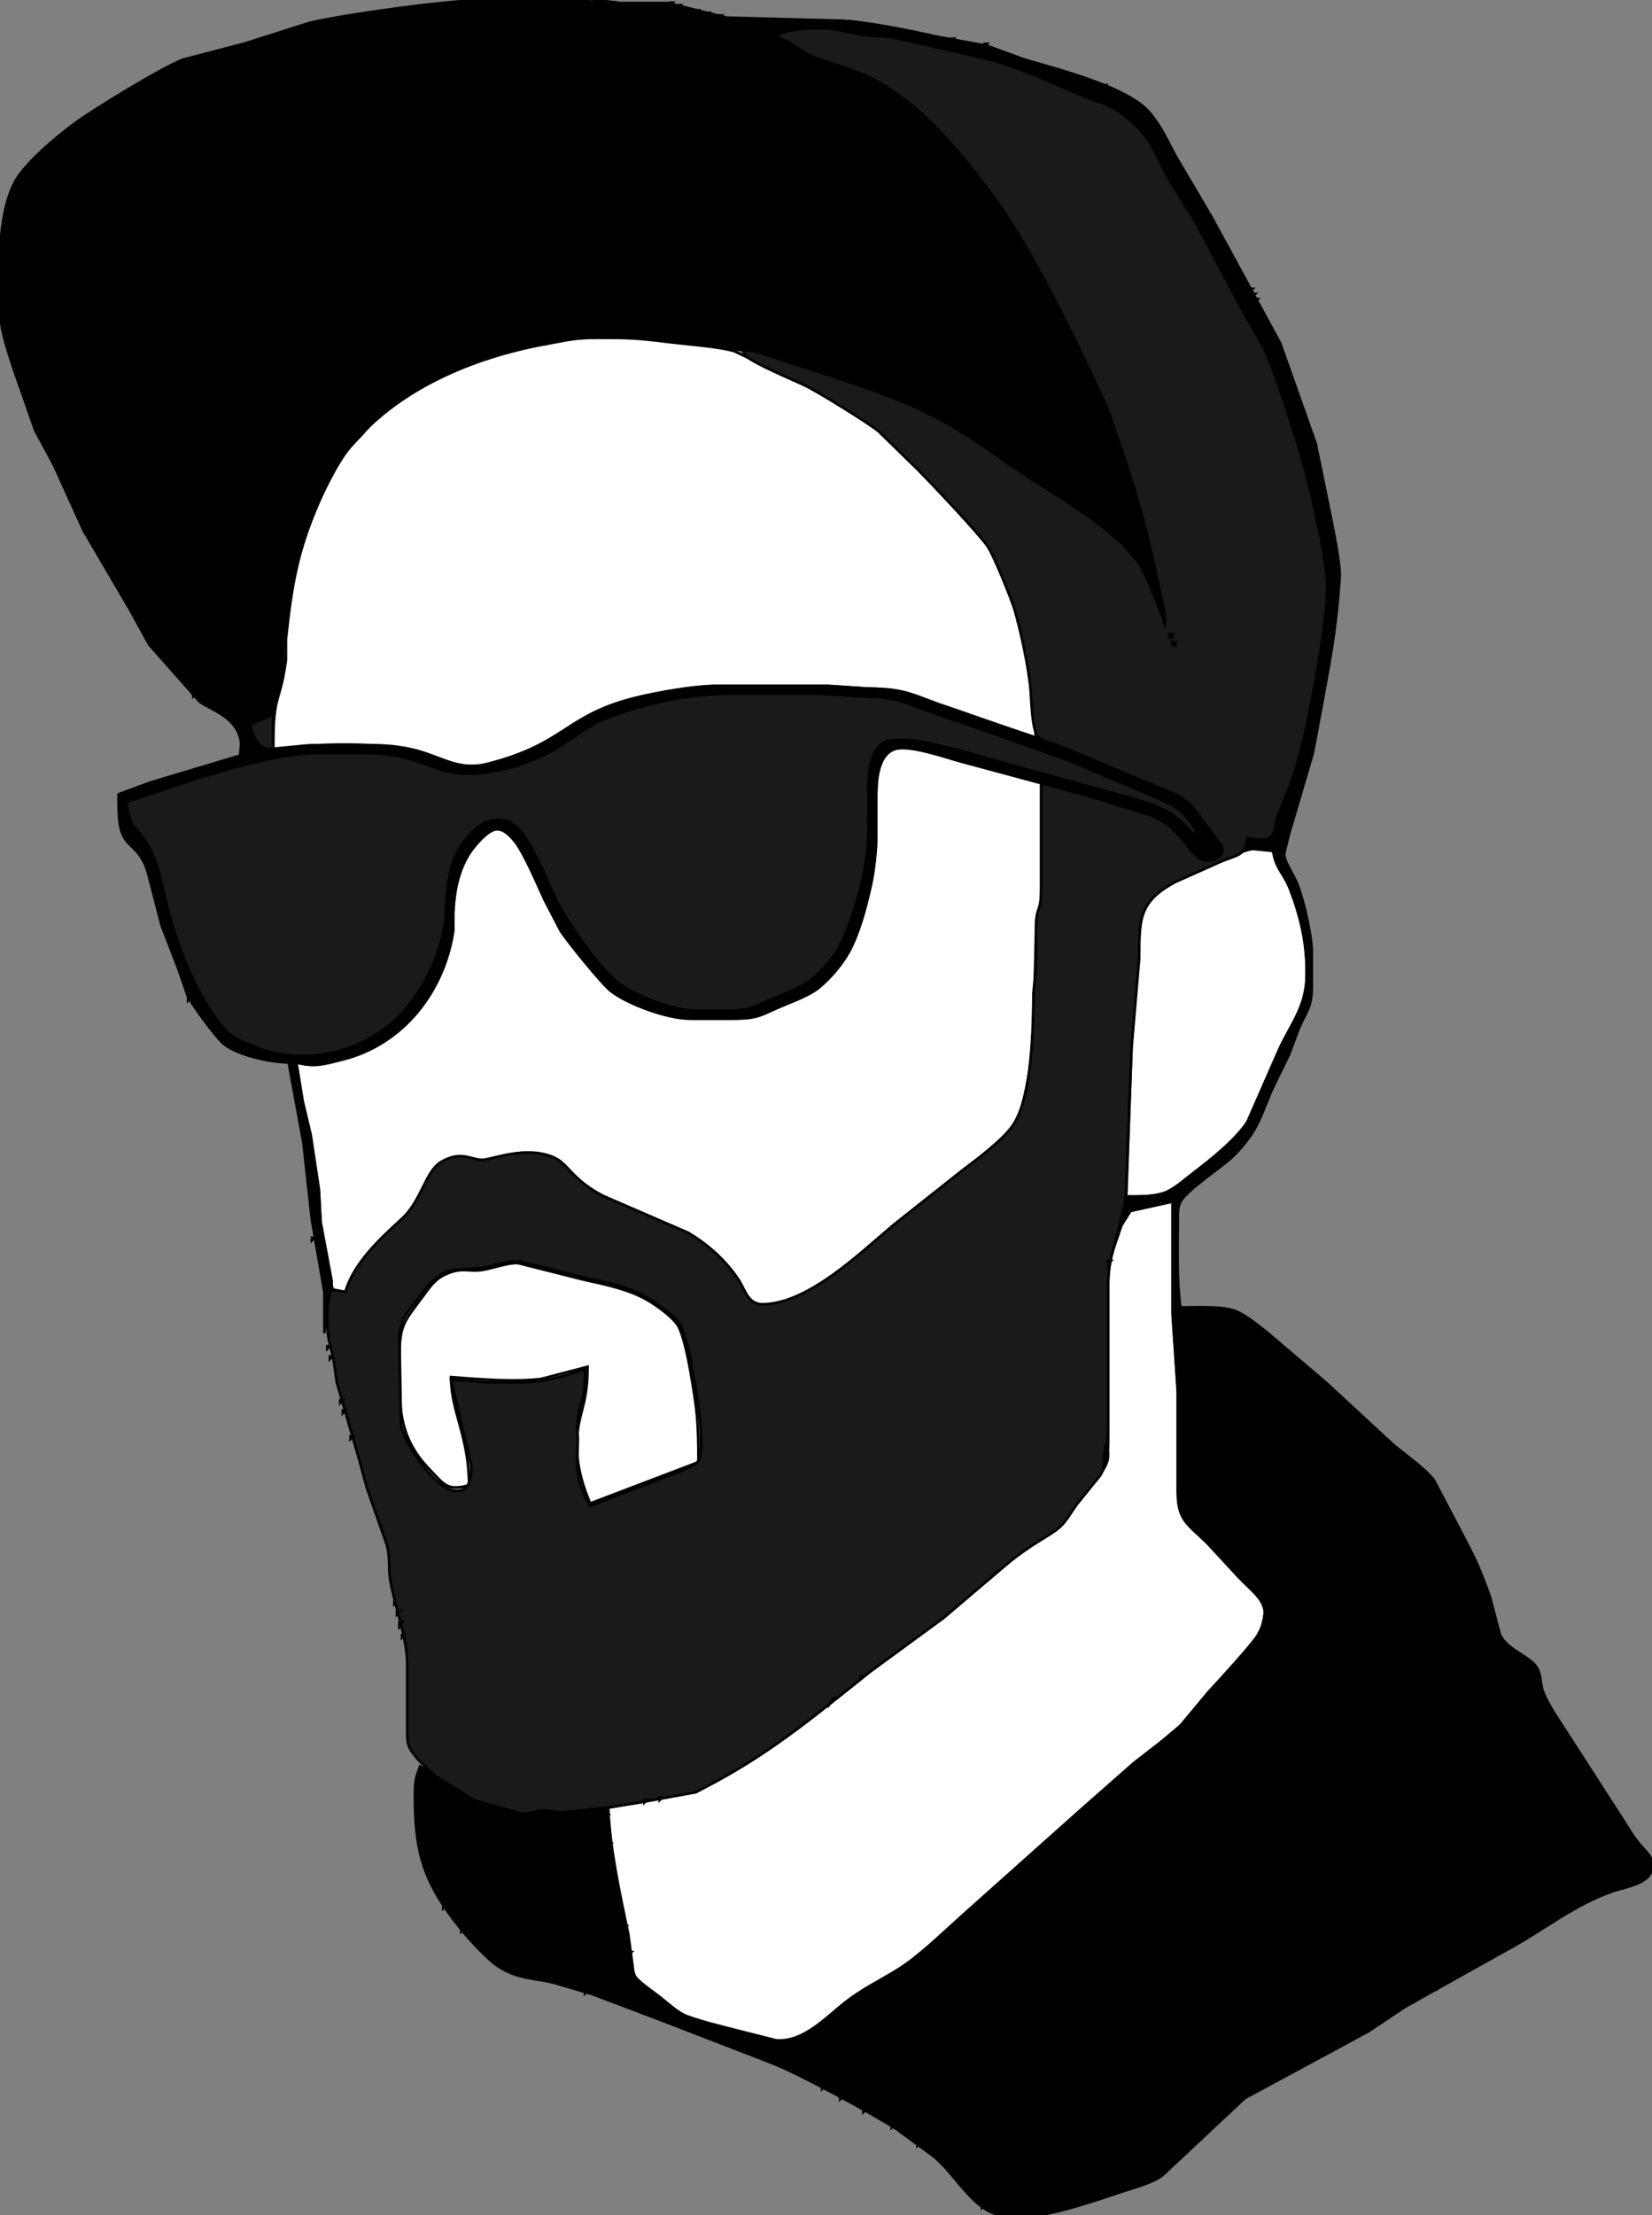 <?xml version="1.0" encoding="UTF-8" standalone="no"?>
<!DOCTYPE svg PUBLIC "-//W3C//DTD SVG 20010904//EN"
              "http://www.w3.org/TR/2001/REC-SVG-20010904/DTD/svg10.dtd">

<svg xmlns="http://www.w3.org/2000/svg"
     width="226.102mm" height="302.998mm"
     viewBox="0 0 641 859">
  <rect x="0" y="0" width="641" height="859" fill="#808080" stroke="none"/>
  <path id="Sélection #2"
        fill="white" stroke="black" stroke-width="1"
        d="M 230.00,0.00
           C 230.00,0.00 240.00,1.00 240.00,1.00
             240.00,1.00 230.00,0.00 230.00,0.00 Z
           M 260.00,1.00
           C 260.00,1.00 261.00,1.00 261.00,1.00
             261.00,1.00 260.00,2.00 260.00,2.00
             260.00,2.00 260.00,1.00 260.00,1.00 Z
           M 263.00,2.00
           C 263.00,2.00 264.00,2.00 264.00,2.00
             264.00,2.00 263.00,3.00 263.00,3.00
             263.00,3.00 263.00,2.00 263.00,2.00 Z
           M 270.00,4.00
           C 270.00,4.00 271.00,4.00 271.00,4.00
             271.00,4.00 270.00,5.00 270.00,5.00
             270.00,5.00 270.00,4.00 270.00,4.00 Z
           M 274.00,5.00
           C 274.00,5.00 275.00,5.00 275.00,5.00
             275.00,5.00 274.00,6.00 274.00,6.00
             274.00,6.00 274.00,5.00 274.00,5.00 Z
           M 279.00,6.00
           C 279.00,6.00 280.00,6.00 280.00,6.00
             280.00,6.00 279.00,7.00 279.00,7.00
             279.00,7.00 279.00,6.00 279.00,6.00 Z
           M 369.00,15.00
           C 369.00,15.00 370.00,15.00 370.00,15.00
             370.00,15.00 369.00,16.00 369.00,16.00
             369.00,16.00 369.00,15.00 369.00,15.00 Z
           M 382.00,17.00
           C 382.00,17.00 383.00,17.00 383.00,17.00
             383.00,17.00 382.00,18.00 382.00,18.00
             382.00,18.00 382.00,17.00 382.00,17.00 Z
           M 428.00,33.00
           C 428.00,33.00 429.00,33.00 429.00,33.00
             429.00,33.00 428.00,34.00 428.00,34.00
             428.00,34.00 428.00,33.00 428.00,33.00 Z
           M 485.00,112.00
           C 485.00,112.00 486.00,112.00 486.00,112.00
             486.00,112.00 485.00,113.00 485.00,113.00
             485.00,113.00 485.00,112.00 485.00,112.00 Z
           M 486.00,114.00
           C 486.00,114.00 487.00,114.00 487.00,114.00
             487.00,114.00 486.00,115.00 486.00,115.00
             486.00,115.00 486.00,114.00 486.00,114.00 Z
           M 487.00,116.00
           C 487.00,116.00 488.00,116.00 488.00,116.00
             488.00,116.00 487.00,117.00 487.00,117.00
             487.00,117.00 487.00,116.00 487.00,116.00 Z
           M 106.00,291.00
           C 106.00,267.48 108.48,274.16 110.94,256.00
             110.94,256.00 110.94,248.00 110.94,248.00
             113.14,227.45 115.26,214.13 123.58,195.00
             126.07,189.27 130.80,179.84 134.53,175.00
             152.79,151.31 183.31,138.55 212.00,133.39
             219.64,132.01 222.98,131.01 231.00,131.00
             244.26,130.98 246.79,131.09 260.00,132.72
             266.46,133.51 279.29,134.43 285.00,136.22
             285.00,136.22 305.00,145.74 305.00,145.74
             316.52,151.31 332.19,159.22 342.00,167.33
             348.82,172.96 363.87,188.95 370.16,196.00
             370.16,196.00 383.30,211.00 383.30,211.00
             385.23,213.86 392.04,230.22 393.25,234.00
             395.79,241.90 399.03,257.69 399.83,266.00
             399.83,266.00 402.00,286.00 402.00,286.00
             402.00,286.00 366.00,274.00 366.00,274.00
             351.59,269.24 351.63,267.18 336.00,267.00
             336.00,267.00 321.00,266.00 321.00,266.00
             321.00,266.00 278.00,266.00 278.00,266.00
             270.65,266.01 255.24,268.62 248.00,270.48
             242.88,271.79 231.50,275.84 227.00,278.35
             227.00,278.35 216.00,285.91 216.00,285.91
             210.64,289.34 194.21,295.64 188.00,296.68
             175.94,298.69 168.96,292.69 158.00,290.45
             146.21,288.04 117.60,288.08 106.00,291.00 Z
           M 75.00,269.00
           C 75.00,269.00 76.00,269.00 76.00,269.00
             76.00,269.00 75.00,270.00 75.00,270.00
             75.00,270.00 75.00,269.00 75.00,269.00 Z
           M 115.00,412.00
           C 122.31,413.78 124.96,412.64 132.00,410.87
             155.84,404.88 171.28,384.63 175.54,361.00
             175.54,361.00 176.09,351.00 176.09,351.00
             176.69,342.40 178.66,333.69 184.32,327.00
             186.05,324.97 188.40,322.50 190.99,321.61
             194.84,320.29 197.64,322.89 199.91,325.67
             203.57,330.13 208.70,342.33 211.31,348.00
             211.31,348.00 217.55,360.00 217.55,360.00
             220.42,364.44 234.27,381.54 238.04,384.37
             244.78,389.42 259.56,394.89 268.00,395.00
             268.00,395.00 284.00,395.00 284.00,395.00
             293.04,394.99 293.83,393.81 302.00,390.28
             305.96,388.57 312.77,386.03 316.00,383.59
             328.48,374.15 333.39,360.55 337.25,346.00
             340.46,333.84 339.98,321.43 340.00,309.00
             340.01,302.07 339.87,290.68 349.04,290.05
             355.86,289.58 363.44,292.42 370.00,294.29
             370.00,294.29 404.00,303.00 404.00,303.00
             404.00,303.00 404.00,345.00 404.00,345.00
             403.98,356.11 402.02,350.91 402.00,362.00
             402.00,362.00 401.00,398.00 401.00,398.00
             400.96,407.29 398.16,429.43 393.28,437.00
             389.35,443.10 376.27,452.52 370.00,457.00
             370.00,457.00 347.00,475.59 347.00,475.59
             333.73,486.63 313.50,506.65 295.04,505.91
             289.57,505.69 290.13,502.19 285.70,496.00
             280.72,489.04 274.29,483.10 267.00,478.62
             267.00,478.62 235.00,464.75 235.00,464.75
             230.35,462.42 226.90,460.42 223.04,456.83
             219.30,453.36 218.03,450.29 213.00,448.48
             201.37,444.31 190.75,450.28 187.00,450.40
             182.73,450.18 179.86,446.27 172.10,450.40
             165.24,454.35 164.07,465.95 155.96,473.42
             146.48,482.15 139.36,489.00 134.00,501.00
             134.00,501.00 129.00,500.00 129.00,500.00
             129.00,500.00 124.29,474.00 124.29,474.00
             124.29,474.00 123.72,462.00 123.72,462.00
             123.72,462.00 120.55,441.00 120.55,441.00
             120.55,441.00 117.45,428.00 117.45,428.00
             117.45,428.00 115.00,412.00 115.00,412.00 Z
           M 437.00,464.00
           C 437.00,464.00 439.09,405.00 439.09,405.00
             439.09,405.00 442.00,367.00 442.00,367.00
             442.01,362.58 442.36,353.92 444.85,350.29
             448.79,344.56 455.94,341.73 462.00,339.13
             467.32,336.84 480.95,329.86 486.00,329.22
             488.69,328.89 491.37,329.53 494.00,330.00
             495.56,336.38 498.31,337.93 500.63,344.00
             505.36,356.40 507.16,365.79 507.00,379.00
             506.84,391.82 500.61,398.28 495.86,409.00
             495.86,409.00 484.03,436.00 484.03,436.00
             479.63,442.83 470.48,449.94 464.00,454.88
             460.89,457.26 456.52,461.18 453.00,462.48
             448.43,464.16 441.86,464.00 437.00,464.00 Z
           M 73.00,387.00
           C 73.00,387.00 74.00,387.00 74.00,387.00
             74.00,387.00 73.00,388.00 73.00,388.00
             73.00,388.00 73.00,387.00 73.00,387.00 Z
           M 236.00,701.00
           C 236.00,701.00 269.00,695.01 269.00,695.01
             269.00,695.01 277.00,690.77 277.00,690.77
             298.78,678.93 317.93,663.80 337.00,648.08
             337.00,648.08 365.00,627.50 365.00,627.50
             365.00,627.50 388.00,608.00 388.00,608.00
             388.00,608.00 410.90,591.67 410.90,591.67
             413.89,588.93 416.81,583.58 419.76,580.00
             427.17,571.01 429.98,571.12 430.00,559.00
             430.00,559.00 430.00,498.00 430.00,498.00
             430.01,489.31 431.77,485.15 434.52,477.00
             435.26,474.78 436.73,470.36 438.65,468.99
             439.79,468.17 452.69,466.31 455.00,466.00
             455.00,466.00 455.00,509.00 455.00,509.00
             455.00,509.00 457.00,539.00 457.00,539.00
             457.00,539.00 457.00,578.00 457.00,578.00
             457.02,589.14 461.47,590.30 468.99,598.00
             468.99,598.00 481.00,611.00 481.00,611.00
             487.68,617.71 492.52,619.42 490.13,629.00
             489.61,631.05 489.11,633.14 488.07,635.00
             486.15,638.42 472.53,653.24 469.02,657.00
             469.02,657.00 458.71,668.57 458.71,668.57
             458.71,668.57 440.00,684.44 440.00,684.44
             440.00,684.44 418.09,703.74 418.09,703.74
             418.09,703.74 374.00,743.16 374.00,743.16
             365.66,750.61 357.61,758.79 348.00,764.60
             341.61,768.46 334.88,771.82 329.00,776.45
             321.20,782.60 311.91,792.58 301.00,791.45
             301.00,791.45 287.00,787.88 287.00,787.88
             281.43,786.42 267.47,783.26 263.17,780.65
             263.17,780.65 255.99,775.13 255.99,775.13
             253.51,773.23 247.44,769.13 246.02,766.70
             246.02,766.70 243.79,750.00 243.79,750.00
             240.41,733.96 236.75,717.41 236.00,701.00 Z
           M 121.00,480.00
           C 121.00,480.00 122.00,480.00 122.00,480.00
             122.00,480.00 121.00,481.00 121.00,481.00
             121.00,481.00 121.00,480.00 121.00,480.00 Z
           M 182.00,576.00
           C 173.38,578.13 172.69,576.06 166.32,569.42
             153.89,556.48 154.97,543.60 155.00,527.00
             155.02,514.11 156.28,513.10 163.87,503.00
             166.70,499.24 168.56,496.08 173.01,494.11
             179.83,491.08 181.73,493.54 188.00,492.33
             191.73,491.61 197.45,489.57 201.00,489.81
             201.00,489.81 226.00,496.12 226.00,496.12
             235.27,498.25 244.87,499.96 253.00,505.24
             256.04,507.22 261.22,510.99 263.07,514.04
             265.09,517.36 267.04,526.90 267.75,531.00
             270.50,546.84 271.00,550.92 271.00,567.00
             271.00,567.00 229.00,583.00 229.00,583.00
             225.06,573.70 223.08,565.22 224.17,555.00
             225.00,547.30 227.96,543.55 228.00,530.00
             228.00,530.00 210.00,534.71 210.00,534.71
             200.02,536.01 185.15,534.82 175.00,534.00
             175.01,547.56 182.00,557.11 182.00,576.00 Z
           M 127.00,522.00
           C 127.00,522.00 128.00,522.00 128.00,522.00
             128.00,522.00 127.00,523.00 127.00,523.00
             127.00,523.00 127.00,522.00 127.00,522.00 Z
           M 128.00,526.00
           C 128.00,526.00 129.00,526.00 129.00,526.00
             129.00,526.00 128.00,527.00 128.00,527.00
             128.00,527.00 128.00,526.00 128.00,526.00 Z
           M 153.00,621.00
           C 153.00,621.00 154.00,621.00 154.00,621.00
             154.00,621.00 153.00,622.00 153.00,622.00
             153.00,622.00 153.00,621.00 153.00,621.00 Z
           M 155.00,630.00
           C 155.00,630.00 156.00,630.00 156.00,630.00
             156.00,630.00 155.00,631.00 155.00,631.00
             155.00,631.00 155.00,630.00 155.00,630.00 Z" />
  <path id="Sélection #1"
        fill="#1a1a1a" stroke="black" stroke-width="1"
        d="M 300.00,13.00
           C 307.12,11.25 318.80,10.20 326.00,11.46
             326.00,11.46 337.00,13.71 337.00,13.71
             337.00,13.71 346.00,14.29 346.00,14.29
             346.00,14.29 391.00,24.69 391.00,24.69
             391.00,24.69 407.00,31.20 407.00,31.20
             415.27,34.52 433.01,40.91 439.00,46.18
             447.60,53.75 448.17,58.63 453.31,68.00
             453.31,68.00 465.00,87.00 465.00,87.00
             465.00,87.00 480.26,116.00 480.26,116.00
             480.26,116.00 490.49,134.00 490.49,134.00
             496.11,146.57 505.55,176.31 508.65,190.00
             511.17,201.15 515.12,217.89 515.00,229.00
             514.80,245.89 506.84,287.96 501.14,304.00
             501.14,304.00 495.60,318.00 495.60,318.00
             495.04,320.08 494.98,323.63 493.26,325.00
             491.18,326.67 486.43,325.44 484.00,325.00
             483.46,331.83 479.79,331.60 474.00,334.01
             474.00,334.01 456.00,342.04 456.00,342.04
             441.30,349.95 442.17,357.25 442.00,372.00
             442.00,372.00 439.09,406.00 439.09,406.00
             439.09,406.00 437.00,460.00 437.00,460.00
             436.98,474.64 430.02,482.86 430.00,498.00
             430.00,498.00 430.00,552.00 430.00,552.00
             429.99,556.78 429.19,567.97 427.02,572.00
             427.02,572.00 418.12,583.00 418.12,583.00
             415.67,586.14 413.96,589.85 410.90,592.47
             407.11,595.72 399.47,599.02 390.00,607.13
             390.00,607.13 366.00,627.50 366.00,627.50
             366.00,627.50 338.00,648.00 338.00,648.00
             317.70,664.09 301.00,678.27 278.00,690.77
             278.00,690.77 270.00,695.01 270.00,695.01
             270.00,695.01 247.00,699.20 247.00,699.20
             247.00,699.20 223.00,702.96 223.00,702.96
             216.43,703.24 213.97,702.14 211.01,702.14
             207.07,702.15 206.12,703.72 202.91,703.71
             195.35,703.71 181.25,697.55 175.00,693.33
             170.50,690.29 160.41,681.93 158.60,677.00
             157.88,675.06 158.00,672.09 158.00,670.00
             158.00,670.00 158.00,645.00 158.00,645.00
             157.88,635.03 153.20,622.81 151.46,613.00
             150.51,607.63 151.61,604.86 150.08,599.00
             150.08,599.00 142.35,577.00 142.35,577.00
             142.35,577.00 139.65,567.00 139.65,567.00
             139.65,567.00 130.67,536.00 130.67,536.00
             130.67,536.00 129.54,528.00 129.54,528.00
             128.03,519.71 127.01,520.60 127.00,511.00
             127.00,511.00 127.00,500.00 127.00,500.00
             127.00,500.00 134.00,501.00 134.00,501.00
             137.32,489.61 147.53,480.33 155.96,472.58
             163.70,465.45 165.04,454.16 171.21,450.56
             178.86,446.08 182.47,449.68 187.00,449.76
             190.66,449.83 204.02,443.99 214.96,448.85
             220.57,451.35 221.77,457.33 234.00,463.74
             234.00,463.74 267.00,478.02 267.00,478.02
             274.64,482.55 281.43,488.60 286.40,496.00
             289.18,500.12 290.12,505.86 296.02,505.77
             313.86,505.52 333.95,485.63 347.00,474.75
             347.00,474.75 374.00,453.37 374.00,453.37
             379.51,449.27 389.70,441.55 393.28,436.00
             400.53,424.74 400.85,398.39 401.00,385.00
             401.00,385.00 401.96,375.00 401.96,375.00
             401.96,375.00 401.96,360.00 401.96,360.00
             402.05,350.31 403.98,354.94 404.00,344.00
             404.00,344.00 404.00,304.00 404.00,304.00
             410.98,304.59 421.89,308.25 429.00,310.29
             436.12,312.34 445.76,314.56 451.99,318.35
             458.72,322.45 463.55,332.18 467.18,333.23
             469.52,333.91 475.46,332.52 473.26,327.98
             473.26,327.98 460.96,312.11 460.96,312.11
             456.45,307.87 452.41,307.16 447.00,304.69
             447.00,304.69 418.00,292.40 418.00,292.40
             414.94,291.17 404.34,287.46 402.60,285.49
             400.50,283.12 400.18,271.60 399.91,268.00
             399.29,259.49 396.19,245.34 393.85,237.00
             392.61,232.60 385.62,215.44 383.30,212.00
             379.92,206.98 361.11,187.11 356.00,182.00
             356.00,182.00 341.00,167.33 341.00,167.33
             337.08,164.09 316.78,151.52 312.00,149.31
             307.72,147.33 292.07,140.73 289.57,138.10
             288.38,136.85 288.50,136.45 288.00,135.00
             296.20,136.16 309.63,141.21 318.00,144.00
             331.44,148.48 348.55,153.88 361.00,160.26
             379.33,169.65 383.86,174.24 400.00,185.00
             408.69,190.79 430.73,204.37 436.71,211.01
             446.32,221.69 445.03,225.49 451.00,237.00
             448.07,215.32 437.49,178.24 429.14,158.00
             429.14,158.00 409.26,117.00 409.26,117.00
             397.17,93.58 385.93,75.66 368.17,56.00
             368.17,56.00 360.99,48.17 360.99,48.17
             352.67,40.46 343.46,32.99 333.00,28.35
             319.49,22.34 313.87,24.04 300.00,13.00 Z
           M 212.00,132.00
           C 212.00,132.00 213.00,132.00 213.00,132.00
             213.00,132.00 212.00,133.00 212.00,133.00
             212.00,133.00 212.00,132.00 212.00,132.00 Z
           M 206.00,133.00
           C 206.00,133.00 207.00,133.00 207.00,133.00
             207.00,133.00 206.00,134.00 206.00,134.00
             206.00,134.00 206.00,133.00 206.00,133.00 Z
           M 198.00,135.00
           C 198.00,135.00 199.00,135.00 199.00,135.00
             199.00,135.00 198.00,136.00 198.00,136.00
             198.00,136.00 198.00,135.00 198.00,135.00 Z
           M 160.00,151.00
           C 160.00,151.00 161.00,151.00 161.00,151.00
             161.00,151.00 160.00,152.00 160.00,152.00
             160.00,152.00 160.00,151.00 160.00,151.00 Z
           M 149.00,158.00
           C 149.00,158.00 150.00,158.00 150.00,158.00
             150.00,158.00 149.00,159.00 149.00,159.00
             149.00,159.00 149.00,158.00 149.00,158.00 Z
           M 127.00,185.00
           C 127.00,185.00 128.00,185.00 128.00,185.00
             128.00,185.00 127.00,186.00 127.00,186.00
             127.00,186.00 127.00,185.00 127.00,185.00 Z
           M 123.00,193.00
           C 123.00,193.00 124.00,193.00 124.00,193.00
             124.00,193.00 123.00,194.00 123.00,194.00
             123.00,194.00 123.00,193.00 123.00,193.00 Z
           M 118.00,205.00
           C 118.00,205.00 119.00,205.00 119.00,205.00
             119.00,205.00 118.00,206.00 118.00,206.00
             118.00,206.00 118.00,205.00 118.00,205.00 Z
           M 455.00,246.00
           C 455.00,246.00 454.00,246.00 454.00,246.00
             454.00,246.00 455.00,247.00 455.00,247.00
             455.00,247.00 455.00,246.00 455.00,246.00 Z
           M 456.00,249.00
           C 456.00,249.00 455.00,249.00 455.00,249.00
             455.00,249.00 456.00,250.00 456.00,250.00
             456.00,250.00 456.00,249.00 456.00,249.00 Z
           M 108.00,264.00
           C 108.00,264.00 109.00,264.00 109.00,264.00
             109.00,264.00 108.00,265.00 108.00,265.00
             108.00,265.00 108.00,264.00 108.00,264.00 Z
           M 49.00,311.00
           C 70.14,304.08 101.97,292.03 124.00,292.00
             124.00,292.00 142.00,292.00 142.00,292.00
             162.25,292.03 167.91,299.84 181.00,300.00
             192.63,300.14 205.88,295.90 216.00,290.12
             216.00,290.12 231.00,280.32 231.00,280.32
             243.29,274.39 266.38,269.02 280.00,269.00
             280.00,269.00 319.00,269.00 319.00,269.00
             319.00,269.00 334.00,270.00 334.00,270.00
             350.08,270.18 351.19,272.92 366.00,277.66
             366.00,277.66 414.00,294.60 414.00,294.60
             414.00,294.60 445.00,307.69 445.00,307.69
             448.82,309.44 453.76,310.91 456.99,313.41
             460.73,316.32 467.03,325.71 470.00,330.00
             461.67,325.71 461.98,318.77 450.00,313.31
             450.00,313.31 392.00,296.58 392.00,296.58
             383.27,294.15 359.60,287.09 352.00,287.00
             349.54,286.98 345.51,286.79 343.32,287.85
             337.17,290.85 337.01,301.12 337.00,307.00
             337.00,307.00 337.00,322.00 337.00,322.00
             336.98,334.13 332.24,355.48 326.48,366.00
             323.83,370.84 319.23,376.26 315.00,379.78
             311.05,383.07 304.79,385.21 300.00,387.28
             291.83,390.81 291.04,391.99 282.00,392.00
             282.00,392.00 270.00,392.00 270.00,392.00
             261.69,391.90 246.66,386.42 240.09,381.37
             232.62,375.62 220.06,357.76 215.76,349.00
             212.07,341.50 205.36,323.38 198.54,319.30
             196.58,318.13 194.24,317.91 192.00,318.06
             184.85,318.56 177.39,328.51 175.54,335.00
             172.59,345.36 173.70,352.52 172.54,359.00
             170.27,371.58 164.62,383.57 155.91,393.00
             142.11,407.93 119.07,413.69 100.00,406.39
             94.79,404.39 90.63,403.25 86.89,398.90
             75.95,386.17 70.15,369.92 65.44,354.00
             65.44,354.00 61.30,337.00 61.30,337.00
             54.62,317.66 51.03,325.95 49.00,311.00 Z
           M 97.00,281.00
           C 97.00,281.00 106.00,277.00 106.00,277.00
             106.00,277.00 106.00,291.00 106.00,291.00
             99.09,290.44 98.16,287.39 97.00,281.00 Z
           M 229.00,584.00
           C 229.00,584.00 260.00,572.00 260.00,572.00
             262.67,570.93 269.46,568.71 270.98,566.50
             272.33,564.54 272.02,559.45 272.00,557.00
             271.90,548.53 269.59,536.53 268.08,528.00
             267.44,524.39 265.26,515.21 263.19,512.46
             261.80,510.62 258.89,508.53 257.00,507.13
             247.24,499.90 240.48,498.37 229.00,496.00
             229.00,496.00 202.00,489.20 202.00,489.20
             197.02,488.70 191.93,491.00 187.00,491.70
             187.00,491.70 175.00,492.61 175.00,492.61
             168.67,494.32 165.65,499.06 161.88,504.00
             157.58,509.64 155.13,511.69 155.00,519.00
             155.00,519.00 155.61,553.00 155.61,553.00
             156.54,556.60 158.37,559.87 160.32,563.00
             163.25,567.70 169.60,576.13 175.00,577.81
             181.90,579.96 183.35,572.99 182.83,568.00
             182.83,568.00 175.00,535.00 175.00,535.00
             175.00,535.00 188.00,536.00 188.00,536.00
             206.08,536.08 209.41,536.86 227.00,531.00
             226.99,542.61 225.97,540.18 224.22,550.00
             223.96,553.06 224.00,554.96 224.22,558.00
             223.98,569.74 222.94,573.30 229.00,584.00 Z
           M 235.00,704.00
           C 235.00,704.00 236.00,704.00 236.00,704.00
             236.00,704.00 235.00,705.00 235.00,705.00
             235.00,705.00 235.00,704.00 235.00,704.00 Z
           M 236.00,715.00
           C 236.00,715.00 237.00,715.00 237.00,715.00
             237.00,715.00 236.00,716.00 236.00,716.00
             236.00,716.00 236.00,715.00 236.00,715.00 Z
           M 172.00,739.00
           C 172.00,739.00 173.00,739.00 173.00,739.00
             173.00,739.00 172.00,740.00 172.00,740.00
             172.00,740.00 172.00,739.00 172.00,739.00 Z
           M 601.00,745.00
           C 601.00,745.00 602.00,745.00 602.00,745.00
             602.00,745.00 601.00,746.00 601.00,746.00
             601.00,746.00 601.00,745.00 601.00,745.00 Z
           M 242.00,747.00
           C 242.00,747.00 243.00,747.00 243.00,747.00
             243.00,747.00 242.00,748.00 242.00,748.00
             242.00,748.00 242.00,747.00 242.00,747.00 Z
           M 179.00,748.00
           C 179.00,748.00 180.00,748.00 180.00,748.00
             180.00,748.00 179.00,749.00 179.00,749.00
             179.00,749.00 179.00,748.00 179.00,748.00 Z
           M 244.00,757.00
           C 244.00,757.00 245.00,757.00 245.00,757.00
             245.00,757.00 244.00,758.00 244.00,758.00
             244.00,758.00 244.00,757.00 244.00,757.00 Z
           M 563.00,767.00
           C 563.00,767.00 564.00,767.00 564.00,767.00
             564.00,767.00 563.00,768.00 563.00,768.00
             563.00,768.00 563.00,767.00 563.00,767.00 Z
           M 558.00,770.00
           C 558.00,770.00 559.00,770.00 559.00,770.00
             559.00,770.00 558.00,771.00 558.00,771.00
             558.00,771.00 558.00,770.00 558.00,770.00 Z
           M 227.00,772.00
           C 227.00,772.00 228.00,772.00 228.00,772.00
             228.00,772.00 227.00,773.00 227.00,773.00
             227.00,773.00 227.00,772.00 227.00,772.00 Z
           M 549.00,775.00
           C 549.00,775.00 550.00,775.00 550.00,775.00
             550.00,775.00 549.00,776.00 549.00,776.00
             549.00,776.00 549.00,775.00 549.00,775.00 Z
           M 319.00,809.00
           C 319.00,809.00 320.00,809.00 320.00,809.00
             320.00,809.00 319.00,810.00 319.00,810.00
             319.00,810.00 319.00,809.00 319.00,809.00 Z
           M 326.00,813.00
           C 326.00,813.00 327.00,813.00 327.00,813.00
             327.00,813.00 326.00,814.00 326.00,814.00
             326.00,814.00 326.00,813.00 326.00,813.00 Z
           M 335.00,818.00
           C 335.00,818.00 336.00,818.00 336.00,818.00
             336.00,818.00 335.00,819.00 335.00,819.00
             335.00,819.00 335.00,818.00 335.00,818.00 Z
           M 346.00,824.00
           C 346.00,824.00 347.00,824.00 347.00,824.00
             347.00,824.00 346.00,825.00 346.00,825.00
             346.00,825.00 346.00,824.00 346.00,824.00 Z
           M 356.00,831.00
           C 356.00,831.00 357.00,831.00 357.00,831.00
             357.00,831.00 356.00,832.00 356.00,832.00
             356.00,832.00 356.00,831.00 356.00,831.00 Z
           M 381.00,855.00
           C 381.00,855.00 382.00,855.00 382.00,855.00
             382.00,855.00 381.00,856.00 381.00,856.00
             381.00,856.00 381.00,855.00 381.00,855.00 Z" />
  <path id="Sélection"
        fill="black" stroke="black" stroke-width="1"
        d="M 93.16,293.00
           C 93.26,290.94 93.89,287.97 93.16,286.00
             90.82,277.55 81.40,275.08 77.45,272.08
             77.45,272.08 57.90,250.00 57.90,250.00
             57.90,250.00 50.77,237.00 50.77,237.00
             50.77,237.00 32.49,205.83 32.49,205.83
             32.49,205.83 20.75,180.00 20.75,180.00
             20.75,180.00 13.69,167.00 13.69,167.00
             13.69,167.00 5.64,144.00 5.64,144.00
             3.17,136.44 0.11,128.06 0.00,120.00
             -0.19,105.14 -1.16,84.48 5.55,71.00
             9.19,63.69 22.28,52.76 29.00,47.85
             36.66,42.25 62.73,26.31 71.00,23.12
             71.00,23.12 95.00,16.85 95.00,16.85
             95.00,16.85 120.00,8.90 120.00,8.90
             133.24,5.67 174.50,0.02 188.00,0.00
             188.00,0.00 222.00,0.00 222.00,0.00
             222.00,0.00 237.00,1.16 237.00,1.16
             237.00,1.16 259.00,1.16 259.00,1.16
             259.00,1.16 282.00,6.83 282.00,6.83
             282.00,6.83 326.00,8.00 326.00,8.00
             334.21,8.10 354.49,12.10 363.00,14.12
             363.00,14.12 383.00,17.76 383.00,17.76
             383.00,17.76 397.00,22.92 397.00,22.92
             397.00,22.92 411.00,26.98 411.00,26.98
             420.64,29.94 438.87,35.67 445.53,43.10
             450.57,48.72 452.92,54.68 456.44,61.00
             456.44,61.00 470.01,84.00 470.01,84.00
             470.01,84.00 496.69,133.00 496.69,133.00
             496.69,133.00 510.51,172.00 510.51,172.00
             510.51,172.00 514.40,191.00 514.40,191.00
             515.82,198.08 520.25,217.91 519.82,224.00
             518.27,245.79 516.20,255.07 512.42,276.00
             512.42,276.00 509.41,292.00 509.41,292.00
             509.41,292.00 499.98,324.00 499.98,324.00
             499.98,324.00 498.25,331.28 498.25,331.28
             498.37,334.29 502.16,339.62 503.45,343.00
             505.85,349.33 508.92,362.31 509.00,369.00
             509.00,369.00 509.00,383.00 509.00,383.00
             508.89,391.03 506.84,392.08 503.87,399.00
             503.87,399.00 500.13,409.00 500.13,409.00
             500.13,409.00 494.26,421.00 494.26,421.00
             491.04,427.64 489.18,435.01 484.75,441.00
             478.59,449.32 475.72,450.62 468.00,456.66
             465.35,458.74 459.49,463.23 458.02,466.04
             456.81,468.36 457.01,471.43 457.00,474.00
             456.98,485.04 456.55,496.04 458.00,507.00
             463.74,507.00 473.90,506.44 479.00,508.26
             483.11,509.72 488.50,514.22 492.00,517.00
             492.00,517.00 515.00,536.58 515.00,536.58
             515.00,536.58 540.00,559.71 540.00,559.71
             544.62,563.73 553.05,569.50 556.37,574.01
             556.37,574.01 564.26,589.00 564.26,589.00
             571.18,602.42 572.69,604.16 578.05,619.00
             578.05,619.00 582.01,634.00 582.01,634.00
             585.26,640.12 593.19,642.11 596.07,646.32
             597.90,649.01 597.62,652.09 598.40,655.00
             599.16,657.84 601.34,661.41 602.86,664.00
             602.86,664.00 631.87,709.00 631.87,709.00
             637.60,718.83 641.85,718.33 640.85,724.95
             640.03,730.40 630.51,731.81 626.00,733.33
             610.82,738.47 597.99,749.07 584.00,756.51
             584.00,756.51 557.00,771.57 557.00,771.57
             557.00,771.57 545.04,778.32 545.04,778.32
             545.04,778.32 531.00,787.69 531.00,787.69
             531.00,787.69 483.00,813.61 483.00,813.61
             483.00,813.61 451.00,843.58 451.00,843.58
             447.18,846.46 439.72,848.43 435.00,850.00
             426.65,852.78 409.08,858.90 401.00,859.00
             397.79,859.03 388.57,859.30 386.00,858.42
             376.37,855.11 369.78,841.92 362.00,836.00
             362.00,836.00 348.00,825.70 348.00,825.70
             338.52,819.60 310.26,804.24 300.00,800.20
             300.00,800.20 257.00,783.58 257.00,783.58
             257.00,783.58 230.00,773.35 230.00,773.35
             230.00,773.35 215.00,768.90 215.00,768.90
             206.87,766.94 200.63,767.45 193.00,762.30
             188.92,759.55 182.02,751.97 178.80,748.00
             164.40,730.19 160.89,718.49 161.00,696.00
             161.03,690.65 161.11,690.03 163.00,685.00
             163.00,685.00 184.00,698.10 184.00,698.10
             184.00,698.10 202.91,703.44 202.91,703.44
             202.91,703.44 211.01,702.05 211.01,702.05
             211.01,702.05 218.00,702.83 218.00,702.83
             218.00,702.83 235.00,701.00 235.00,701.00
             235.00,701.00 236.29,714.00 236.29,714.00
             236.29,714.00 243.12,750.00 243.12,750.00
             243.96,753.77 244.83,764.31 246.60,766.70
             248.02,768.63 252.87,772.02 255.00,773.63
             258.00,775.90 261.93,779.55 265.04,781.17
             268.67,783.07 281.38,786.20 286.00,787.37
             286.00,787.37 301.00,791.16 301.00,791.16
             311.55,792.19 320.42,782.43 328.00,776.45
             334.18,771.58 341.31,768.10 348.00,764.00
             356.42,758.83 365.48,749.88 373.00,743.16
             373.00,743.16 419.04,702.08 419.04,702.08
             419.04,702.08 440.00,683.63 440.00,683.63
             440.00,683.63 456.87,670.57 456.87,670.57
             456.87,670.57 469.02,656.00 469.02,656.00
             472.53,652.24 486.15,637.42 488.07,634.00
             494.36,622.80 488.60,619.64 481.00,612.00
             481.00,612.00 468.99,599.00 468.99,599.00
             461.47,591.30 457.02,590.14 457.00,579.00
             457.00,579.00 457.00,540.00 457.00,540.00
             457.00,540.00 455.00,510.00 455.00,510.00
             455.00,510.00 455.00,466.00 455.00,466.00
             455.00,466.00 438.65,469.60 438.65,469.60
             438.65,469.60 434.00,477.00 434.00,477.00
             434.00,477.00 437.00,464.00 437.00,464.00
             441.59,464.00 447.67,464.07 452.00,462.48
             455.52,461.18 459.89,457.26 463.00,454.88
             469.65,449.81 479.55,441.97 484.03,435.00
             484.03,435.00 496.31,407.00 496.31,407.00
             501.08,396.65 506.85,390.41 507.00,378.00
             507.14,366.26 504.81,355.97 500.63,345.00
             498.14,338.48 494.98,337.04 494.00,330.00
             494.00,330.00 484.00,329.00 484.00,329.00
             484.00,329.00 484.00,324.98 484.00,324.98
             486.41,325.32 490.47,326.34 492.57,324.98
             495.01,323.37 494.91,319.58 495.60,317.00
             495.60,317.00 500.77,304.00 500.77,304.00
             505.16,292.23 508.99,272.64 511.08,260.00
             512.64,250.60 514.77,238.40 514.99,229.00
             515.19,219.79 510.82,200.60 508.65,191.00
             505.55,177.31 496.11,147.57 490.49,135.00
             490.49,135.00 480.26,117.00 480.26,117.00
             480.26,117.00 464.40,87.00 464.40,87.00
             464.40,87.00 453.31,69.00 453.31,69.00
             447.52,58.46 447.11,53.66 437.00,45.33
             430.44,39.91 426.19,39.87 419.00,36.69
             398.66,27.69 388.93,23.52 367.00,18.79
             367.00,18.79 345.00,14.29 345.00,14.29
             345.00,14.29 335.00,13.56 335.00,13.56
             335.00,13.56 324.00,11.30 324.00,11.30
             316.80,10.27 306.59,10.94 300.00,14.00
             308.32,16.38 309.33,19.46 316.00,22.24
             330.85,28.43 334.31,26.42 350.00,37.78
             361.22,45.91 373.99,60.87 382.37,72.00
             396.90,91.29 407.56,112.47 418.25,134.00
             418.25,134.00 429.55,158.00 429.55,158.00
             429.55,158.00 435.34,175.00 435.34,175.00
             440.95,191.17 445.44,207.20 448.80,224.00
             449.63,228.16 452.62,238.59 452.00,242.00
             450.01,236.26 444.87,222.55 441.62,218.00
             431.29,203.50 407.09,190.83 392.00,180.28
             379.18,171.32 372.42,166.29 358.00,159.26
             346.39,153.60 333.26,149.42 321.00,145.33
             321.00,145.33 293.00,136.19 293.00,136.19
             293.00,136.19 285.00,135.46 285.00,135.46
             285.00,135.46 267.00,132.84 267.00,132.84
             230.31,128.91 206.04,129.43 172.00,145.75
             164.80,149.19 155.15,154.39 149.00,159.38
             145.51,162.21 143.74,164.78 140.83,168.00
             138.02,171.11 135.27,173.54 132.79,177.00
             124.63,188.38 115.94,210.14 113.46,224.00
             113.46,224.00 109.93,251.00 109.93,251.00
             109.93,251.00 109.93,259.00 109.93,259.00
             109.93,259.00 106.00,277.00 106.00,277.00
             106.00,277.00 97.00,281.00 97.00,281.00
             98.04,284.82 99.45,289.79 104.02,290.52
             104.02,290.52 120.00,289.00 120.00,289.00
             120.00,289.00 145.00,289.00 145.00,289.00
             151.40,289.01 157.88,289.79 164.00,291.75
             172.94,294.60 179.12,298.74 189.00,296.24
             220.22,288.35 218.99,277.06 248.00,270.24
             255.55,268.46 269.41,266.01 277.00,266.00
             277.00,266.00 322.00,266.00 322.00,266.00
             322.00,266.00 337.00,267.00 337.00,267.00
             353.08,267.18 354.19,269.92 369.00,274.66
             369.00,274.66 413.00,290.00 413.00,290.00
             413.00,290.00 448.00,304.69 448.00,304.69
             453.99,307.43 458.08,307.96 462.82,313.04
             462.82,313.04 473.92,327.98 473.92,327.98
             475.75,332.27 470.66,334.29 467.18,333.62
             464.40,333.08 461.81,329.11 460.00,327.00
             455.17,321.38 453.92,319.47 447.00,316.31
             447.00,316.31 422.00,308.58 422.00,308.58
             422.00,308.58 374.00,295.63 374.00,295.63
             367.67,294.02 352.87,288.58 347.18,290.51
             340.18,292.89 340.01,303.93 340.00,310.00
             340.00,310.00 340.00,325.00 340.00,325.00
             339.98,337.13 335.24,358.48 329.48,369.00
             326.83,373.84 322.23,379.26 318.00,382.78
             314.05,386.07 307.79,388.21 303.00,390.28
             294.83,393.81 294.04,394.99 285.00,395.00
             285.00,395.00 267.00,395.00 267.00,395.00
             258.69,394.90 243.66,389.42 237.09,384.37
             233.64,381.71 220.21,365.12 217.55,361.00
             217.55,361.00 211.31,349.00 211.31,349.00
             208.71,343.35 203.44,330.96 199.91,326.46
             198.13,324.19 195.18,320.93 191.96,321.73
             189.29,322.40 186.06,325.93 184.32,328.00
             178.65,334.78 176.70,343.31 175.89,352.00
             175.89,352.00 175.89,361.00 175.89,361.00
             172.30,384.57 156.47,404.98 133.00,410.87
             126.19,412.58 122.02,413.99 115.00,412.00
             115.00,412.00 117.45,427.00 117.45,427.00
             117.45,427.00 120.55,440.00 120.55,440.00
             120.55,440.00 123.72,461.00 123.72,461.00
             123.72,461.00 124.44,474.00 124.44,474.00
             124.44,474.00 128.72,496.91 128.72,496.91
             128.72,496.91 127.00,508.00 127.00,508.00
             127.00,508.00 125.85,517.00 125.85,517.00
             125.85,517.00 125.85,501.00 125.85,501.00
             125.85,501.00 121.00,473.00 121.00,473.00
             121.00,473.00 117.69,443.00 117.69,443.00
             117.69,443.00 112.00,412.00 112.00,412.00
             104.95,411.94 92.84,409.33 87.17,405.08
             84.07,402.76 74.48,389.63 72.76,386.00
             72.76,386.00 69.31,376.00 69.31,376.00
             69.31,376.00 62.75,359.00 62.75,359.00
             62.75,359.00 57.28,338.00 57.28,338.00
             54.41,328.89 50.09,328.93 47.70,323.83
             45.77,319.73 46.00,312.53 46.00,308.00
             46.00,308.00 58.00,303.55 58.00,303.55
             58.00,303.55 93.16,293.00 93.16,293.00 Z
           M 454.00,246.00
           C 454.00,246.00 455.00,246.00 455.00,246.00
             455.00,246.00 454.00,247.00 454.00,247.00
             454.00,247.00 454.00,246.00 454.00,246.00 Z
           M 455.00,249.00
           C 455.00,249.00 456.00,249.00 456.00,249.00
             456.00,249.00 455.00,250.00 455.00,250.00
             455.00,250.00 455.00,249.00 455.00,249.00 Z
           M 465.00,325.00
           C 461.49,314.01 455.36,312.28 446.00,308.14
             446.00,308.14 434.00,302.72 434.00,302.72
             412.08,293.26 389.78,285.05 367.00,277.98
             351.93,273.29 350.40,270.19 334.00,270.00
             334.00,270.00 319.00,269.00 319.00,269.00
             295.39,268.96 270.91,267.24 248.00,274.04
             242.96,275.53 233.45,278.87 229.00,281.35
             229.00,281.35 216.00,290.12 216.00,290.12
             205.88,295.90 192.63,300.14 181.00,300.00
             167.91,299.84 162.25,292.03 142.00,292.00
             142.00,292.00 124.00,292.00 124.00,292.00
             101.97,292.03 70.14,304.08 49.00,311.00
             51.03,325.95 54.62,317.66 61.30,337.00
             61.30,337.00 65.44,354.00 65.44,354.00
             70.15,369.92 75.95,386.17 86.89,398.90
             90.63,403.25 94.79,404.39 100.00,406.39
             119.07,413.69 142.11,407.93 155.91,393.00
             164.62,383.57 170.27,371.58 172.54,359.00
             173.60,353.11 172.32,348.63 175.30,336.00
             176.81,329.59 184.16,319.16 191.00,318.15
             193.39,317.79 196.43,318.04 198.54,319.30
             205.28,323.32 211.70,340.65 215.26,348.00
             219.72,357.22 232.23,375.32 240.09,381.37
             246.66,386.42 261.69,391.90 270.00,392.00
             270.00,392.00 282.00,392.00 282.00,392.00
             291.04,391.99 291.83,390.81 300.00,387.28
             303.95,385.57 310.78,383.02 314.00,380.59
             324.45,372.68 327.43,364.70 331.33,353.00
             331.33,353.00 334.71,342.00 334.71,342.00
             337.79,327.39 336.84,319.34 337.00,305.00
             337.06,300.17 337.59,293.22 341.06,289.57
             344.00,286.47 348.08,286.96 352.00,287.00
             359.60,287.09 383.27,294.15 392.00,296.58
             392.00,296.58 431.00,307.29 431.00,307.29
             438.13,309.34 446.55,311.24 453.00,314.80
             457.94,317.52 460.58,321.68 465.00,325.00 Z
           M 466.00,325.00
           C 466.00,325.00 465.00,325.00 465.00,325.00
             465.00,325.00 466.00,326.00 466.00,326.00
             466.00,326.00 466.00,325.00 466.00,325.00 Z
           M 467.00,326.00
           C 467.04,328.79 467.64,328.70 470.00,330.00
             470.00,330.00 467.00,326.00 467.00,326.00 Z
           M 430.00,489.00
           C 430.00,489.00 431.00,489.00 431.00,489.00
             431.00,489.00 430.00,490.00 430.00,490.00
             430.00,490.00 430.00,489.00 430.00,489.00 Z
           M 132.00,543.00
           C 132.00,543.00 133.00,543.00 133.00,543.00
             133.00,543.00 132.00,544.00 132.00,544.00
             132.00,544.00 132.00,543.00 132.00,543.00 Z
           M 133.00,547.00
           C 133.00,547.00 134.00,547.00 134.00,547.00
             134.00,547.00 133.00,548.00 133.00,548.00
             133.00,548.00 133.00,547.00 133.00,547.00 Z
           M 136.00,557.00
           C 136.00,557.00 137.00,557.00 137.00,557.00
             137.00,557.00 136.00,558.00 136.00,558.00
             136.00,558.00 136.00,557.00 136.00,557.00 Z
           M 429.00,560.00
           C 430.53,563.86 430.25,566.53 428.00,570.00
             428.00,570.00 429.00,560.00 429.00,560.00 Z
           M 154.00,625.00
           C 154.00,625.00 155.00,625.00 155.00,625.00
             155.00,625.00 154.00,626.00 154.00,626.00
             154.00,626.00 154.00,625.00 154.00,625.00 Z
           M 155.00,629.00
           C 155.00,629.00 156.00,629.00 156.00,629.00
             156.00,629.00 155.00,630.00 155.00,630.00
             155.00,630.00 155.00,629.00 155.00,629.00 Z
           M 156.00,634.00
           C 156.00,634.00 157.00,634.00 157.00,634.00
             157.00,634.00 156.00,635.00 156.00,635.00
             156.00,635.00 156.00,634.00 156.00,634.00 Z
           M 334.00,650.00
           C 334.00,650.00 335.00,650.00 335.00,650.00
             335.00,650.00 334.00,651.00 334.00,651.00
             334.00,651.00 334.00,650.00 334.00,650.00 Z
           M 324.00,658.00
           C 324.00,658.00 321.00,662.00 321.00,662.00
             321.00,662.00 324.00,658.00 324.00,658.00 Z
           M 256.00,697.00
           C 256.00,697.00 257.00,697.00 257.00,697.00
             257.00,697.00 256.00,698.00 256.00,698.00
             256.00,698.00 256.00,697.00 256.00,697.00 Z
           M 250.00,698.00
           C 250.00,698.00 251.00,698.00 251.00,698.00
             251.00,698.00 250.00,699.00 250.00,699.00
             250.00,699.00 250.00,698.00 250.00,698.00 Z" />
</svg>
